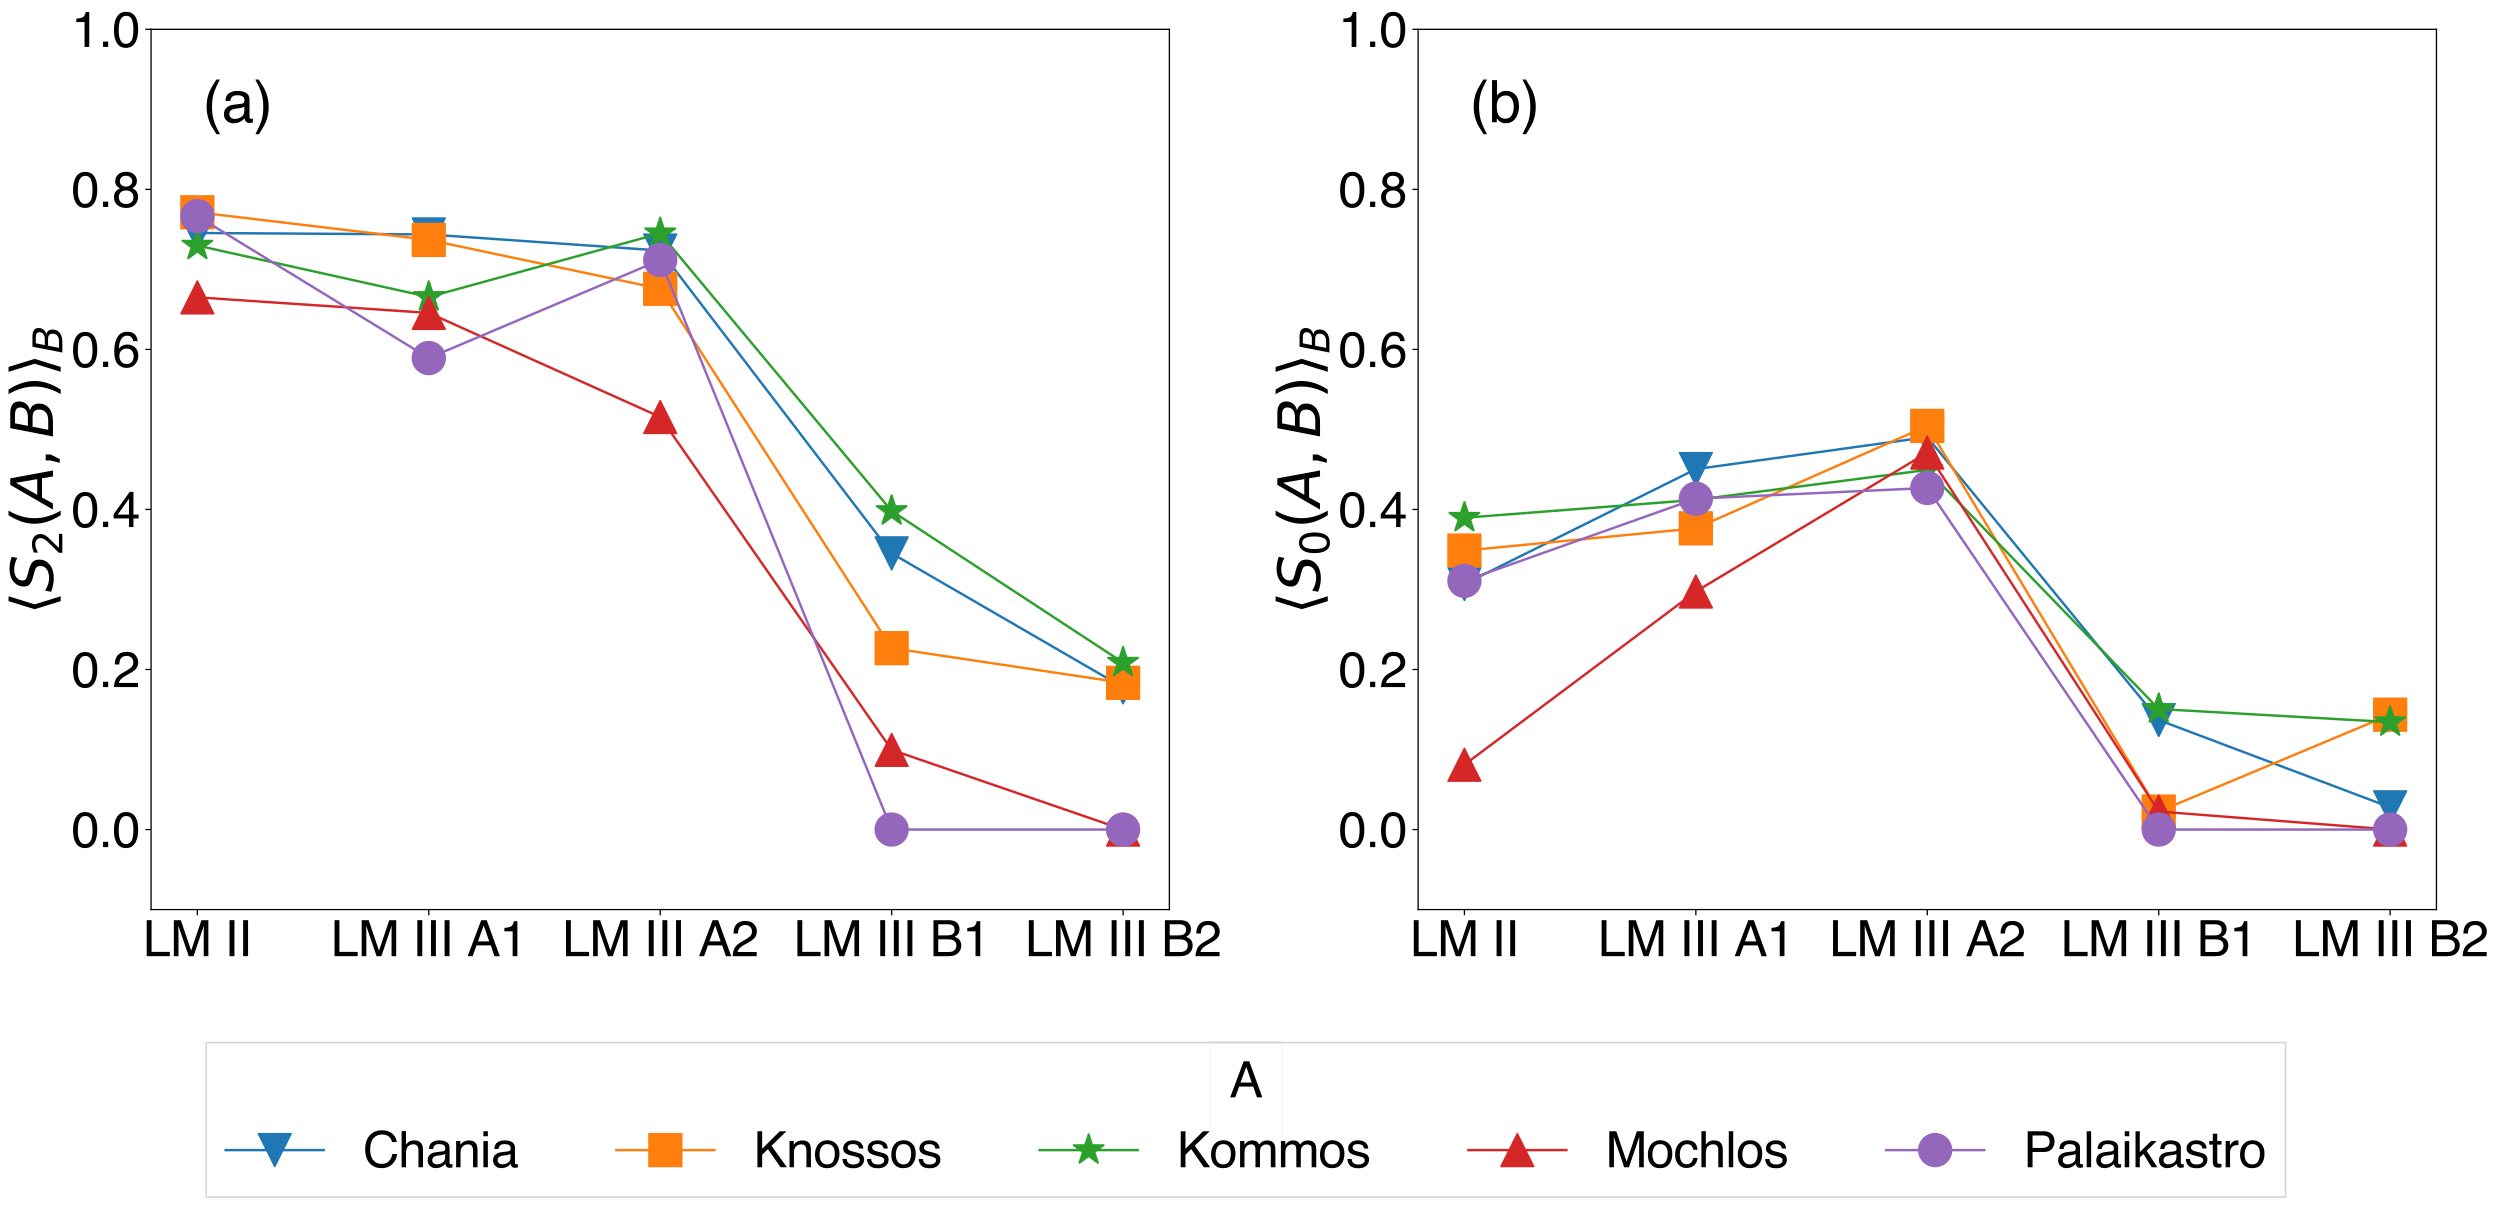 <?xml version="1.0" encoding="utf-8" standalone="no"?>
<!DOCTYPE svg PUBLIC "-//W3C//DTD SVG 1.1//EN"
  "http://www.w3.org/Graphics/SVG/1.1/DTD/svg11.dtd">
<svg xmlns:xlink="http://www.w3.org/1999/xlink" width="1530.001pt" height="739.807pt" viewBox="0 0 1530.001 739.807" xmlns="http://www.w3.org/2000/svg" version="1.1">
 <defs>
  <style type="text/css">*{stroke-linejoin: round; stroke-linecap: butt}</style>
 </defs>
 <g id="figure_1">
  <g id="patch_1">
   <path d="M 0 739.807 
L 1530.001 739.807 
L 1530.001 -0 
L 0 -0 
z
" style="fill: #ffffff"/>
  </g>
  <g id="axes_1">
   <g id="patch_2">
    <path d="M 92.45 556.66 
L 715.66 556.66 
L 715.66 17.96 
L 92.45 17.96 
z
" style="fill: #ffffff"/>
   </g>
   <g id="matplotlib.axis_1">
    <g id="xtick_1">
     <g id="line2d_1">
      <defs>
       <path id="ma31a22ff80" d="M 0 0 
L 0 3.5 
" style="stroke: #000000; stroke-width: 0.8"/>
      </defs>
      <g>
       <use xlink:href="#ma31a22ff80" x="120.778" y="556.66" style="stroke: #000000; stroke-width: 0.8"/>
      </g>
     </g>
     <g id="text_1">
      <!-- LM II -->
      <g transform="translate(87.44 585.18) scale(0.3 -0.3)">
       <defs>
        <path id="Helvetica-4c" d="M 488 4591 
L 1109 4591 
L 1109 547 
L 3434 547 
L 3434 0 
L 488 0 
L 488 4591 
z
" transform="scale(0.016)"/>
        <path id="Helvetica-4d" d="M 472 4591 
L 1363 4591 
L 2681 709 
L 3991 4591 
L 4872 4591 
L 4872 0 
L 4281 0 
L 4281 2709 
Q 4281 2850 4287 3175 
Q 4294 3500 4294 3872 
L 2984 0 
L 2369 0 
L 1050 3872 
L 1050 3731 
Q 1050 3563 1058 3217 
Q 1066 2872 1066 2709 
L 1066 0 
L 472 0 
L 472 4591 
z
" transform="scale(0.016)"/>
        <path id="Helvetica-20" transform="scale(0.016)"/>
        <path id="Helvetica-49" d="M 628 4591 
L 1256 4591 
L 1256 0 
L 628 0 
L 628 4591 
z
" transform="scale(0.016)"/>
       </defs>
       <use xlink:href="#Helvetica-4c"/>
       <use xlink:href="#Helvetica-4d" x="55.615"/>
       <use xlink:href="#Helvetica-20" x="138.916"/>
       <use xlink:href="#Helvetica-49" x="166.699"/>
       <use xlink:href="#Helvetica-49" x="194.482"/>
      </g>
     </g>
    </g>
    <g id="xtick_2">
     <g id="line2d_2">
      <g>
       <use xlink:href="#ma31a22ff80" x="262.416" y="556.66" style="stroke: #000000; stroke-width: 0.8"/>
      </g>
     </g>
     <g id="text_2">
      <!-- LM III A1 -->
      <g transform="translate(202.398 585.18) scale(0.3 -0.3)">
       <defs>
        <path id="Helvetica-41" d="M 2844 1881 
L 2147 3909 
L 1406 1881 
L 2844 1881 
z
M 1822 4591 
L 2525 4591 
L 4191 0 
L 3509 0 
L 3044 1375 
L 1228 1375 
L 731 0 
L 94 0 
L 1822 4591 
z
" transform="scale(0.016)"/>
        <path id="Helvetica-31" d="M 613 3169 
L 613 3600 
Q 1222 3659 1462 3798 
Q 1703 3938 1822 4456 
L 2266 4456 
L 2266 0 
L 1666 0 
L 1666 3169 
L 613 3169 
z
" transform="scale(0.016)"/>
       </defs>
       <use xlink:href="#Helvetica-4c"/>
       <use xlink:href="#Helvetica-4d" x="55.615"/>
       <use xlink:href="#Helvetica-20" x="138.916"/>
       <use xlink:href="#Helvetica-49" x="166.699"/>
       <use xlink:href="#Helvetica-49" x="194.482"/>
       <use xlink:href="#Helvetica-49" x="222.266"/>
       <use xlink:href="#Helvetica-20" x="250.049"/>
       <use xlink:href="#Helvetica-41" x="277.832"/>
       <use xlink:href="#Helvetica-31" x="344.531"/>
      </g>
     </g>
    </g>
    <g id="xtick_3">
     <g id="line2d_3">
      <g>
       <use xlink:href="#ma31a22ff80" x="404.055" y="556.66" style="stroke: #000000; stroke-width: 0.8"/>
      </g>
     </g>
     <g id="text_3">
      <!-- LM III A2 -->
      <g transform="translate(344.036 585.18) scale(0.3 -0.3)">
       <defs>
        <path id="Helvetica-32" d="M 200 0 
Q 231 578 439 1006 
Q 647 1434 1250 1784 
L 1850 2131 
Q 2253 2366 2416 2531 
Q 2672 2791 2672 3125 
Q 2672 3516 2437 3745 
Q 2203 3975 1813 3975 
Q 1234 3975 1013 3538 
Q 894 3303 881 2888 
L 309 2888 
Q 319 3472 525 3841 
Q 891 4491 1816 4491 
Q 2584 4491 2939 4075 
Q 3294 3659 3294 3150 
Q 3294 2613 2916 2231 
Q 2697 2009 2131 1694 
L 1703 1456 
Q 1397 1288 1222 1134 
Q 909 863 828 531 
L 3272 531 
L 3272 0 
L 200 0 
z
" transform="scale(0.016)"/>
       </defs>
       <use xlink:href="#Helvetica-4c"/>
       <use xlink:href="#Helvetica-4d" x="55.615"/>
       <use xlink:href="#Helvetica-20" x="138.916"/>
       <use xlink:href="#Helvetica-49" x="166.699"/>
       <use xlink:href="#Helvetica-49" x="194.482"/>
       <use xlink:href="#Helvetica-49" x="222.266"/>
       <use xlink:href="#Helvetica-20" x="250.049"/>
       <use xlink:href="#Helvetica-41" x="277.832"/>
       <use xlink:href="#Helvetica-32" x="344.531"/>
      </g>
     </g>
    </g>
    <g id="xtick_4">
     <g id="line2d_4">
      <g>
       <use xlink:href="#ma31a22ff80" x="545.694" y="556.66" style="stroke: #000000; stroke-width: 0.8"/>
      </g>
     </g>
     <g id="text_4">
      <!-- LM III B1 -->
      <g transform="translate(485.675 585.18) scale(0.3 -0.3)">
       <defs>
        <path id="Helvetica-42" d="M 2213 2650 
Q 2606 2650 2825 2759 
Q 3169 2931 3169 3378 
Q 3169 3828 2803 3984 
Q 2597 4072 2191 4072 
L 1081 4072 
L 1081 2650 
L 2213 2650 
z
M 2422 531 
Q 2994 531 3238 863 
Q 3391 1072 3391 1369 
Q 3391 1869 2944 2050 
Q 2706 2147 2316 2147 
L 1081 2147 
L 1081 531 
L 2422 531 
z
M 472 4591 
L 2444 4591 
Q 3250 4591 3591 4109 
Q 3791 3825 3791 3453 
Q 3791 3019 3544 2741 
Q 3416 2594 3175 2472 
Q 3528 2338 3703 2169 
Q 4013 1869 4013 1341 
Q 4013 897 3734 538 
Q 3319 0 2413 0 
L 472 0 
L 472 4591 
z
" transform="scale(0.016)"/>
       </defs>
       <use xlink:href="#Helvetica-4c"/>
       <use xlink:href="#Helvetica-4d" x="55.615"/>
       <use xlink:href="#Helvetica-20" x="138.916"/>
       <use xlink:href="#Helvetica-49" x="166.699"/>
       <use xlink:href="#Helvetica-49" x="194.482"/>
       <use xlink:href="#Helvetica-49" x="222.266"/>
       <use xlink:href="#Helvetica-20" x="250.049"/>
       <use xlink:href="#Helvetica-42" x="277.832"/>
       <use xlink:href="#Helvetica-31" x="344.531"/>
      </g>
     </g>
    </g>
    <g id="xtick_5">
     <g id="line2d_5">
      <g>
       <use xlink:href="#ma31a22ff80" x="687.332" y="556.66" style="stroke: #000000; stroke-width: 0.8"/>
      </g>
     </g>
     <g id="text_5">
      <!-- LM III B2 -->
      <g transform="translate(627.313 585.18) scale(0.3 -0.3)">
       <use xlink:href="#Helvetica-4c"/>
       <use xlink:href="#Helvetica-4d" x="55.615"/>
       <use xlink:href="#Helvetica-20" x="138.916"/>
       <use xlink:href="#Helvetica-49" x="166.699"/>
       <use xlink:href="#Helvetica-49" x="194.482"/>
       <use xlink:href="#Helvetica-49" x="222.266"/>
       <use xlink:href="#Helvetica-20" x="250.049"/>
       <use xlink:href="#Helvetica-42" x="277.832"/>
       <use xlink:href="#Helvetica-32" x="344.531"/>
      </g>
     </g>
    </g>
   </g>
   <g id="matplotlib.axis_2">
    <g id="ytick_1">
     <g id="line2d_6">
      <defs>
       <path id="m31cfd6e6dc" d="M 0 0 
L -3.5 0 
" style="stroke: #000000; stroke-width: 0.8"/>
      </defs>
      <g>
       <use xlink:href="#m31cfd6e6dc" x="92.45" y="507.687" style="stroke: #000000; stroke-width: 0.8"/>
      </g>
     </g>
     <g id="text_6">
      <!-- 0.0 -->
      <g transform="translate(43.75 518.448) scale(0.3 -0.3)">
       <defs>
        <path id="Helvetica-30" d="M 1731 4475 
Q 2600 4475 2988 3759 
Q 3288 3206 3288 2244 
Q 3288 1331 3016 734 
Q 2622 -122 1728 -122 
Q 922 -122 528 578 
Q 200 1163 200 2147 
Q 200 2909 397 3456 
Q 766 4475 1731 4475 
z
M 1725 391 
Q 2163 391 2422 778 
Q 2681 1166 2681 2222 
Q 2681 2984 2493 3476 
Q 2306 3969 1766 3969 
Q 1269 3969 1039 3501 
Q 809 3034 809 2125 
Q 809 1441 956 1025 
Q 1181 391 1725 391 
z
" transform="scale(0.016)"/>
        <path id="Helvetica-2e" d="M 547 681 
L 1200 681 
L 1200 0 
L 547 0 
L 547 681 
z
" transform="scale(0.016)"/>
       </defs>
       <use xlink:href="#Helvetica-30"/>
       <use xlink:href="#Helvetica-2e" x="55.615"/>
       <use xlink:href="#Helvetica-30" x="83.398"/>
      </g>
     </g>
    </g>
    <g id="ytick_2">
     <g id="line2d_7">
      <g>
       <use xlink:href="#m31cfd6e6dc" x="92.45" y="409.742" style="stroke: #000000; stroke-width: 0.8"/>
      </g>
     </g>
     <g id="text_7">
      <!-- 0.2 -->
      <g transform="translate(43.75 420.502) scale(0.3 -0.3)">
       <use xlink:href="#Helvetica-30"/>
       <use xlink:href="#Helvetica-2e" x="55.615"/>
       <use xlink:href="#Helvetica-32" x="83.398"/>
      </g>
     </g>
    </g>
    <g id="ytick_3">
     <g id="line2d_8">
      <g>
       <use xlink:href="#m31cfd6e6dc" x="92.45" y="311.797" style="stroke: #000000; stroke-width: 0.8"/>
      </g>
     </g>
     <g id="text_8">
      <!-- 0.4 -->
      <g transform="translate(43.75 322.557) scale(0.3 -0.3)">
       <defs>
        <path id="Helvetica-34" d="M 2116 1584 
L 2116 3613 
L 681 1584 
L 2116 1584 
z
M 2125 0 
L 2125 1094 
L 163 1094 
L 163 1644 
L 2213 4488 
L 2688 4488 
L 2688 1584 
L 3347 1584 
L 3347 1094 
L 2688 1094 
L 2688 0 
L 2125 0 
z
" transform="scale(0.016)"/>
       </defs>
       <use xlink:href="#Helvetica-30"/>
       <use xlink:href="#Helvetica-2e" x="55.615"/>
       <use xlink:href="#Helvetica-34" x="83.398"/>
      </g>
     </g>
    </g>
    <g id="ytick_4">
     <g id="line2d_9">
      <g>
       <use xlink:href="#m31cfd6e6dc" x="92.45" y="213.851" style="stroke: #000000; stroke-width: 0.8"/>
      </g>
     </g>
     <g id="text_9">
      <!-- 0.6 -->
      <g transform="translate(43.75 224.611) scale(0.3 -0.3)">
       <defs>
        <path id="Helvetica-36" d="M 1872 4494 
Q 2622 4494 2917 4105 
Q 3213 3716 3213 3303 
L 2656 3303 
Q 2606 3569 2497 3719 
Q 2294 4000 1881 4000 
Q 1409 4000 1131 3564 
Q 853 3128 822 2316 
Q 1016 2600 1309 2741 
Q 1578 2866 1909 2866 
Q 2472 2866 2890 2506 
Q 3309 2147 3309 1434 
Q 3309 825 2912 354 
Q 2516 -116 1781 -116 
Q 1153 -116 697 361 
Q 241 838 241 1966 
Q 241 2800 444 3381 
Q 834 4494 1872 4494 
z
M 1831 384 
Q 2275 384 2495 682 
Q 2716 981 2716 1388 
Q 2716 1731 2519 2042 
Q 2322 2353 1803 2353 
Q 1441 2353 1167 2112 
Q 894 1872 894 1388 
Q 894 963 1142 673 
Q 1391 384 1831 384 
z
" transform="scale(0.016)"/>
       </defs>
       <use xlink:href="#Helvetica-30"/>
       <use xlink:href="#Helvetica-2e" x="55.615"/>
       <use xlink:href="#Helvetica-36" x="83.398"/>
      </g>
     </g>
    </g>
    <g id="ytick_5">
     <g id="line2d_10">
      <g>
       <use xlink:href="#m31cfd6e6dc" x="92.45" y="115.906" style="stroke: #000000; stroke-width: 0.8"/>
      </g>
     </g>
     <g id="text_10">
      <!-- 0.8 -->
      <g transform="translate(43.75 126.666) scale(0.3 -0.3)">
       <defs>
        <path id="Helvetica-38" d="M 1741 2600 
Q 2113 2600 2322 2808 
Q 2531 3016 2531 3303 
Q 2531 3553 2331 3762 
Q 2131 3972 1722 3972 
Q 1316 3972 1134 3762 
Q 953 3553 953 3272 
Q 953 2956 1187 2778 
Q 1422 2600 1741 2600 
z
M 1775 384 
Q 2166 384 2423 595 
Q 2681 806 2681 1225 
Q 2681 1659 2415 1884 
Q 2150 2109 1734 2109 
Q 1331 2109 1076 1879 
Q 822 1650 822 1244 
Q 822 894 1055 639 
Q 1288 384 1775 384 
z
M 975 2384 
Q 741 2484 609 2619 
Q 363 2869 363 3269 
Q 363 3769 725 4128 
Q 1088 4488 1753 4488 
Q 2397 4488 2762 4148 
Q 3128 3809 3128 3356 
Q 3128 2938 2916 2678 
Q 2797 2531 2547 2391 
Q 2825 2263 2984 2097 
Q 3281 1784 3281 1284 
Q 3281 694 2884 283 
Q 2488 -128 1763 -128 
Q 1109 -128 657 226 
Q 206 581 206 1256 
Q 206 1653 400 1942 
Q 594 2231 975 2384 
z
" transform="scale(0.016)"/>
       </defs>
       <use xlink:href="#Helvetica-30"/>
       <use xlink:href="#Helvetica-2e" x="55.615"/>
       <use xlink:href="#Helvetica-38" x="83.398"/>
      </g>
     </g>
    </g>
    <g id="ytick_6">
     <g id="line2d_11">
      <g>
       <use xlink:href="#m31cfd6e6dc" x="92.45" y="17.96" style="stroke: #000000; stroke-width: 0.8"/>
      </g>
     </g>
     <g id="text_11">
      <!-- 1.0 -->
      <g transform="translate(43.75 28.72) scale(0.3 -0.3)">
       <use xlink:href="#Helvetica-31"/>
       <use xlink:href="#Helvetica-2e" x="55.615"/>
       <use xlink:href="#Helvetica-30" x="83.398"/>
      </g>
     </g>
    </g>
    <g id="text_12">
     <!-- $\langle S_2(A,B)\rangle_B$ -->
     <g transform="translate(32.455 376.035) rotate(-90) scale(0.35 -0.35)">
      <defs>
       <path id="DejaVuSans-27e8" d="M 572 2006 
L 1453 4856 
L 1984 4856 
L 1103 2006 
L 1984 -844 
L 1453 -844 
L 572 2006 
z
" transform="scale(0.016)"/>
       <path id="DejaVuSans-Oblique-53" d="M 3859 4513 
L 3738 3897 
Q 3422 4066 3111 4152 
Q 2800 4238 2509 4238 
Q 1944 4238 1609 3991 
Q 1275 3744 1275 3334 
Q 1275 3109 1398 2989 
Q 1522 2869 2034 2731 
L 2413 2638 
Q 3053 2472 3303 2217 
Q 3553 1963 3553 1503 
Q 3553 797 2998 353 
Q 2444 -91 1538 -91 
Q 1166 -91 791 -17 
Q 416 56 38 206 
L 166 856 
Q 513 641 861 531 
Q 1209 422 1556 422 
Q 2147 422 2503 684 
Q 2859 947 2859 1369 
Q 2859 1650 2717 1795 
Q 2575 1941 2106 2059 
L 1728 2156 
Q 1081 2325 845 2545 
Q 609 2766 609 3163 
Q 609 3859 1145 4304 
Q 1681 4750 2541 4750 
Q 2875 4750 3203 4690 
Q 3531 4631 3859 4513 
z
" transform="scale(0.016)"/>
       <path id="DejaVuSans-32" d="M 1228 531 
L 3431 531 
L 3431 0 
L 469 0 
L 469 531 
Q 828 903 1448 1529 
Q 2069 2156 2228 2338 
Q 2531 2678 2651 2914 
Q 2772 3150 2772 3378 
Q 2772 3750 2511 3984 
Q 2250 4219 1831 4219 
Q 1534 4219 1204 4116 
Q 875 4013 500 3803 
L 500 4441 
Q 881 4594 1212 4672 
Q 1544 4750 1819 4750 
Q 2544 4750 2975 4387 
Q 3406 4025 3406 3419 
Q 3406 3131 3298 2873 
Q 3191 2616 2906 2266 
Q 2828 2175 2409 1742 
Q 1991 1309 1228 531 
z
" transform="scale(0.016)"/>
       <path id="DejaVuSans-28" d="M 1984 4856 
Q 1566 4138 1362 3434 
Q 1159 2731 1159 2009 
Q 1159 1288 1364 580 
Q 1569 -128 1984 -844 
L 1484 -844 
Q 1016 -109 783 600 
Q 550 1309 550 2009 
Q 550 2706 781 3412 
Q 1013 4119 1484 4856 
L 1984 4856 
z
" transform="scale(0.016)"/>
       <path id="DejaVuSans-Oblique-41" d="M 2356 4666 
L 3072 4666 
L 3938 0 
L 3278 0 
L 3084 1197 
L 984 1197 
L 325 0 
L -341 0 
L 2356 4666 
z
M 2584 4044 
L 1275 1722 
L 2988 1722 
L 2584 4044 
z
" transform="scale(0.016)"/>
       <path id="DejaVuSans-2c" d="M 750 794 
L 1409 794 
L 1409 256 
L 897 -744 
L 494 -744 
L 750 256 
L 750 794 
z
" transform="scale(0.016)"/>
       <path id="DejaVuSans-Oblique-42" d="M 1081 4666 
L 2694 4666 
Q 3350 4666 3675 4422 
Q 4000 4178 4000 3688 
Q 4000 3238 3720 2911 
Q 3441 2584 2988 2516 
Q 3375 2428 3569 2181 
Q 3763 1934 3763 1522 
Q 3763 819 3242 409 
Q 2722 0 1819 0 
L 172 0 
L 1081 4666 
z
M 1234 2228 
L 903 519 
L 1919 519 
Q 2491 519 2800 781 
Q 3109 1044 3109 1522 
Q 3109 1891 2904 2059 
Q 2700 2228 2247 2228 
L 1234 2228 
z
M 1606 4147 
L 1331 2741 
L 2272 2741 
Q 2775 2741 3058 2959 
Q 3341 3178 3341 3566 
Q 3341 3869 3150 4008 
Q 2959 4147 2541 4147 
L 1606 4147 
z
" transform="scale(0.016)"/>
       <path id="DejaVuSans-29" d="M 513 4856 
L 1013 4856 
Q 1481 4119 1714 3412 
Q 1947 2706 1947 2009 
Q 1947 1309 1714 600 
Q 1481 -109 1013 -844 
L 513 -844 
Q 928 -128 1133 580 
Q 1338 1288 1338 2009 
Q 1338 2731 1133 3434 
Q 928 4138 513 4856 
z
" transform="scale(0.016)"/>
       <path id="DejaVuSans-27e9" d="M 1925 2006 
L 1044 -844 
L 513 -844 
L 1394 2006 
L 513 4856 
L 1044 4856 
L 1925 2006 
z
" transform="scale(0.016)"/>
      </defs>
      <use xlink:href="#DejaVuSans-27e8" transform="translate(0 0.125)"/>
      <use xlink:href="#DejaVuSans-Oblique-53" transform="translate(39.014 0.125)"/>
      <use xlink:href="#DejaVuSans-32" transform="translate(102.49 -16.281) scale(0.7)"/>
      <use xlink:href="#DejaVuSans-28" transform="translate(149.761 0.125)"/>
      <use xlink:href="#DejaVuSans-Oblique-41" transform="translate(188.774 0.125)"/>
      <use xlink:href="#DejaVuSans-2c" transform="translate(257.183 0.125)"/>
      <use xlink:href="#DejaVuSans-Oblique-42" transform="translate(308.452 0.125)"/>
      <use xlink:href="#DejaVuSans-29" transform="translate(377.056 0.125)"/>
      <use xlink:href="#DejaVuSans-27e9" transform="translate(416.069 0.125)"/>
      <use xlink:href="#DejaVuSans-Oblique-42" transform="translate(456.04 -16.281) scale(0.7)"/>
     </g>
    </g>
   </g>
   <g id="line2d_12">
    <path d="M 120.778 142.593 
L 262.416 143.48 
L 404.055 153.336 
L 545.694 338.664 
L 687.332 420.704 
" clip-path="url(#pf00689fbd6)" style="fill: none; stroke: #1f77b4; stroke-width: 1.5; stroke-linecap: square"/>
    <defs>
     <path id="m42e66ebc71" d="M -0 10 
L 10 -10 
L -10 -10 
z
" style="stroke: #1f77b4; stroke-linejoin: miter"/>
    </defs>
    <g clip-path="url(#pf00689fbd6)">
     <use xlink:href="#m42e66ebc71" x="120.778" y="142.593" style="fill: #1f77b4; stroke: #1f77b4; stroke-linejoin: miter"/>
     <use xlink:href="#m42e66ebc71" x="262.416" y="143.48" style="fill: #1f77b4; stroke: #1f77b4; stroke-linejoin: miter"/>
     <use xlink:href="#m42e66ebc71" x="404.055" y="153.336" style="fill: #1f77b4; stroke: #1f77b4; stroke-linejoin: miter"/>
     <use xlink:href="#m42e66ebc71" x="545.694" y="338.664" style="fill: #1f77b4; stroke: #1f77b4; stroke-linejoin: miter"/>
     <use xlink:href="#m42e66ebc71" x="687.332" y="420.704" style="fill: #1f77b4; stroke: #1f77b4; stroke-linejoin: miter"/>
    </g>
   </g>
   <g id="line2d_13">
    <path d="M 120.778 129.918 
L 262.416 146.833 
L 404.055 176.713 
L 545.694 396.685 
L 687.332 417.909 
" clip-path="url(#pf00689fbd6)" style="fill: none; stroke: #ff7f0e; stroke-width: 1.5; stroke-linecap: square"/>
    <defs>
     <path id="m9a3cb03543" d="M -10 10 
L 10 10 
L 10 -10 
L -10 -10 
z
" style="stroke: #ff7f0e; stroke-linejoin: miter"/>
    </defs>
    <g clip-path="url(#pf00689fbd6)">
     <use xlink:href="#m9a3cb03543" x="120.778" y="129.918" style="fill: #ff7f0e; stroke: #ff7f0e; stroke-linejoin: miter"/>
     <use xlink:href="#m9a3cb03543" x="262.416" y="146.833" style="fill: #ff7f0e; stroke: #ff7f0e; stroke-linejoin: miter"/>
     <use xlink:href="#m9a3cb03543" x="404.055" y="176.713" style="fill: #ff7f0e; stroke: #ff7f0e; stroke-linejoin: miter"/>
     <use xlink:href="#m9a3cb03543" x="545.694" y="396.685" style="fill: #ff7f0e; stroke: #ff7f0e; stroke-linejoin: miter"/>
     <use xlink:href="#m9a3cb03543" x="687.332" y="417.909" style="fill: #ff7f0e; stroke: #ff7f0e; stroke-linejoin: miter"/>
    </g>
   </g>
   <g id="line2d_14">
    <path d="M 120.778 150.287 
L 262.416 181.733 
L 404.055 142.806 
L 545.694 312.731 
L 687.332 405.541 
" clip-path="url(#pf00689fbd6)" style="fill: none; stroke: #2ca02c; stroke-width: 1.5; stroke-linecap: square"/>
    <defs>
     <path id="mdb248c6187" d="M 0 -10 
L -2.245 -3.09 
L -9.511 -3.09 
L -3.633 1.18 
L -5.878 8.09 
L -0 3.82 
L 5.878 8.09 
L 3.633 1.18 
L 9.511 -3.09 
L 2.245 -3.09 
z
" style="stroke: #2ca02c; stroke-linejoin: bevel"/>
    </defs>
    <g clip-path="url(#pf00689fbd6)">
     <use xlink:href="#mdb248c6187" x="120.778" y="150.287" style="fill: #2ca02c; stroke: #2ca02c; stroke-linejoin: bevel"/>
     <use xlink:href="#mdb248c6187" x="262.416" y="181.733" style="fill: #2ca02c; stroke: #2ca02c; stroke-linejoin: bevel"/>
     <use xlink:href="#mdb248c6187" x="404.055" y="142.806" style="fill: #2ca02c; stroke: #2ca02c; stroke-linejoin: bevel"/>
     <use xlink:href="#mdb248c6187" x="545.694" y="312.731" style="fill: #2ca02c; stroke: #2ca02c; stroke-linejoin: bevel"/>
     <use xlink:href="#mdb248c6187" x="687.332" y="405.541" style="fill: #2ca02c; stroke: #2ca02c; stroke-linejoin: bevel"/>
    </g>
   </g>
   <g id="line2d_15">
    <path d="M 120.778 181.982 
L 262.416 191.512 
L 404.055 255.209 
L 545.694 458.916 
L 687.332 507.687 
" clip-path="url(#pf00689fbd6)" style="fill: none; stroke: #d62728; stroke-width: 1.5; stroke-linecap: square"/>
    <defs>
     <path id="m65c818aa26" d="M 0 -10 
L -10 10 
L 10 10 
z
" style="stroke: #d62728; stroke-linejoin: miter"/>
    </defs>
    <g clip-path="url(#pf00689fbd6)">
     <use xlink:href="#m65c818aa26" x="120.778" y="181.982" style="fill: #d62728; stroke: #d62728; stroke-linejoin: miter"/>
     <use xlink:href="#m65c818aa26" x="262.416" y="191.512" style="fill: #d62728; stroke: #d62728; stroke-linejoin: miter"/>
     <use xlink:href="#m65c818aa26" x="404.055" y="255.209" style="fill: #d62728; stroke: #d62728; stroke-linejoin: miter"/>
     <use xlink:href="#m65c818aa26" x="545.694" y="458.916" style="fill: #d62728; stroke: #d62728; stroke-linejoin: miter"/>
     <use xlink:href="#m65c818aa26" x="687.332" y="507.687" style="fill: #d62728; stroke: #d62728; stroke-linejoin: miter"/>
    </g>
   </g>
   <g id="line2d_16">
    <path d="M 120.778 132.287 
L 262.416 219.136 
L 404.055 159.14 
L 545.694 507.687 
L 687.332 507.687 
" clip-path="url(#pf00689fbd6)" style="fill: none; stroke: #9467bd; stroke-width: 1.5; stroke-linecap: square"/>
    <defs>
     <path id="m91616b20b2" d="M 0 10 
C 2.652 10 5.196 8.946 7.071 7.071 
C 8.946 5.196 10 2.652 10 0 
C 10 -2.652 8.946 -5.196 7.071 -7.071 
C 5.196 -8.946 2.652 -10 0 -10 
C -2.652 -10 -5.196 -8.946 -7.071 -7.071 
C -8.946 -5.196 -10 -2.652 -10 0 
C -10 2.652 -8.946 5.196 -7.071 7.071 
C -5.196 8.946 -2.652 10 0 10 
z
" style="stroke: #9467bd"/>
    </defs>
    <g clip-path="url(#pf00689fbd6)">
     <use xlink:href="#m91616b20b2" x="120.778" y="132.287" style="fill: #9467bd; stroke: #9467bd"/>
     <use xlink:href="#m91616b20b2" x="262.416" y="219.136" style="fill: #9467bd; stroke: #9467bd"/>
     <use xlink:href="#m91616b20b2" x="404.055" y="159.14" style="fill: #9467bd; stroke: #9467bd"/>
     <use xlink:href="#m91616b20b2" x="545.694" y="507.687" style="fill: #9467bd; stroke: #9467bd"/>
     <use xlink:href="#m91616b20b2" x="687.332" y="507.687" style="fill: #9467bd; stroke: #9467bd"/>
    </g>
   </g>
   <g id="patch_3">
    <path d="M 92.45 556.66 
L 92.45 17.96 
" style="fill: none; stroke: #000000; stroke-width: 0.8; stroke-linejoin: miter; stroke-linecap: square"/>
   </g>
   <g id="patch_4">
    <path d="M 715.66 556.66 
L 715.66 17.96 
" style="fill: none; stroke: #000000; stroke-width: 0.8; stroke-linejoin: miter; stroke-linecap: square"/>
   </g>
   <g id="patch_5">
    <path d="M 92.45 556.66 
L 715.66 556.66 
" style="fill: none; stroke: #000000; stroke-width: 0.8; stroke-linejoin: miter; stroke-linecap: square"/>
   </g>
   <g id="patch_6">
    <path d="M 92.45 17.96 
L 715.66 17.96 
" style="fill: none; stroke: #000000; stroke-width: 0.8; stroke-linejoin: miter; stroke-linecap: square"/>
   </g>
   <g id="text_13">
    <!-- (a) -->
    <g transform="translate(123.95 74.824) scale(0.35 -0.35)">
     <defs>
      <path id="Helvetica-28" d="M 1894 4666 
Q 1403 3713 1256 3263 
Q 1034 2578 1034 1681 
Q 1034 775 1288 25 
Q 1444 -438 1903 -1306 
L 1525 -1306 
Q 1069 -594 959 -397 
Q 850 -200 722 138 
Q 547 600 478 1125 
Q 444 1397 444 1644 
Q 444 2569 734 3291 
Q 919 3750 1503 4666 
L 1894 4666 
z
" transform="scale(0.016)"/>
      <path id="Helvetica-61" d="M 844 891 
Q 844 647 1022 506 
Q 1200 366 1444 366 
Q 1741 366 2019 503 
Q 2488 731 2488 1250 
L 2488 1703 
Q 2384 1638 2221 1594 
Q 2059 1550 1903 1531 
L 1563 1488 
Q 1256 1447 1103 1359 
Q 844 1213 844 891 
z
M 2206 2028 
Q 2400 2053 2466 2191 
Q 2503 2266 2503 2406 
Q 2503 2694 2298 2823 
Q 2094 2953 1713 2953 
Q 1272 2953 1088 2716 
Q 984 2584 953 2325 
L 428 2325 
Q 444 2944 830 3186 
Q 1216 3428 1725 3428 
Q 2316 3428 2684 3203 
Q 3050 2978 3050 2503 
L 3050 575 
Q 3050 488 3086 434 
Q 3122 381 3238 381 
Q 3275 381 3322 386 
Q 3369 391 3422 400 
L 3422 -16 
Q 3291 -53 3222 -62 
Q 3153 -72 3034 -72 
Q 2744 -72 2613 134 
Q 2544 244 2516 444 
Q 2344 219 2022 53 
Q 1700 -113 1313 -113 
Q 847 -113 551 170 
Q 256 453 256 878 
Q 256 1344 547 1600 
Q 838 1856 1309 1916 
L 2206 2028 
z
M 1741 3428 
L 1741 3428 
z
" transform="scale(0.016)"/>
      <path id="Helvetica-29" d="M 222 -1306 
Q 719 -338 863 106 
Q 1081 778 1081 1681 
Q 1081 2584 828 3334 
Q 672 3797 213 4666 
L 591 4666 
Q 1072 3897 1173 3717 
Q 1275 3538 1394 3222 
Q 1544 2831 1608 2450 
Q 1672 2069 1672 1716 
Q 1672 791 1378 66 
Q 1194 -400 613 -1306 
L 222 -1306 
z
" transform="scale(0.016)"/>
     </defs>
     <use xlink:href="#Helvetica-28"/>
     <use xlink:href="#Helvetica-61" x="33.301"/>
     <use xlink:href="#Helvetica-29" x="88.916"/>
    </g>
   </g>
  </g>
  <g id="axes_2">
   <g id="patch_7">
    <path d="M 867.9 556.66 
L 1491.11 556.66 
L 1491.11 17.96 
L 867.9 17.96 
z
" style="fill: #ffffff"/>
   </g>
   <g id="matplotlib.axis_3">
    <g id="xtick_6">
     <g id="line2d_17">
      <g>
       <use xlink:href="#ma31a22ff80" x="896.228" y="556.66" style="stroke: #000000; stroke-width: 0.8"/>
      </g>
     </g>
     <g id="text_14">
      <!-- LM II -->
      <g transform="translate(862.89 585.18) scale(0.3 -0.3)">
       <use xlink:href="#Helvetica-4c"/>
       <use xlink:href="#Helvetica-4d" x="55.615"/>
       <use xlink:href="#Helvetica-20" x="138.916"/>
       <use xlink:href="#Helvetica-49" x="166.699"/>
       <use xlink:href="#Helvetica-49" x="194.482"/>
      </g>
     </g>
    </g>
    <g id="xtick_7">
     <g id="line2d_18">
      <g>
       <use xlink:href="#ma31a22ff80" x="1037.866" y="556.66" style="stroke: #000000; stroke-width: 0.8"/>
      </g>
     </g>
     <g id="text_15">
      <!-- LM III A1 -->
      <g transform="translate(977.848 585.18) scale(0.3 -0.3)">
       <use xlink:href="#Helvetica-4c"/>
       <use xlink:href="#Helvetica-4d" x="55.615"/>
       <use xlink:href="#Helvetica-20" x="138.916"/>
       <use xlink:href="#Helvetica-49" x="166.699"/>
       <use xlink:href="#Helvetica-49" x="194.482"/>
       <use xlink:href="#Helvetica-49" x="222.266"/>
       <use xlink:href="#Helvetica-20" x="250.049"/>
       <use xlink:href="#Helvetica-41" x="277.832"/>
       <use xlink:href="#Helvetica-31" x="344.531"/>
      </g>
     </g>
    </g>
    <g id="xtick_8">
     <g id="line2d_19">
      <g>
       <use xlink:href="#ma31a22ff80" x="1179.505" y="556.66" style="stroke: #000000; stroke-width: 0.8"/>
      </g>
     </g>
     <g id="text_16">
      <!-- LM III A2 -->
      <g transform="translate(1119.486 585.18) scale(0.3 -0.3)">
       <use xlink:href="#Helvetica-4c"/>
       <use xlink:href="#Helvetica-4d" x="55.615"/>
       <use xlink:href="#Helvetica-20" x="138.916"/>
       <use xlink:href="#Helvetica-49" x="166.699"/>
       <use xlink:href="#Helvetica-49" x="194.482"/>
       <use xlink:href="#Helvetica-49" x="222.266"/>
       <use xlink:href="#Helvetica-20" x="250.049"/>
       <use xlink:href="#Helvetica-41" x="277.832"/>
       <use xlink:href="#Helvetica-32" x="344.531"/>
      </g>
     </g>
    </g>
    <g id="xtick_9">
     <g id="line2d_20">
      <g>
       <use xlink:href="#ma31a22ff80" x="1321.144" y="556.66" style="stroke: #000000; stroke-width: 0.8"/>
      </g>
     </g>
     <g id="text_17">
      <!-- LM III B1 -->
      <g transform="translate(1261.125 585.18) scale(0.3 -0.3)">
       <use xlink:href="#Helvetica-4c"/>
       <use xlink:href="#Helvetica-4d" x="55.615"/>
       <use xlink:href="#Helvetica-20" x="138.916"/>
       <use xlink:href="#Helvetica-49" x="166.699"/>
       <use xlink:href="#Helvetica-49" x="194.482"/>
       <use xlink:href="#Helvetica-49" x="222.266"/>
       <use xlink:href="#Helvetica-20" x="250.049"/>
       <use xlink:href="#Helvetica-42" x="277.832"/>
       <use xlink:href="#Helvetica-31" x="344.531"/>
      </g>
     </g>
    </g>
    <g id="xtick_10">
     <g id="line2d_21">
      <g>
       <use xlink:href="#ma31a22ff80" x="1462.782" y="556.66" style="stroke: #000000; stroke-width: 0.8"/>
      </g>
     </g>
     <g id="text_18">
      <!-- LM III B2 -->
      <g transform="translate(1402.763 585.18) scale(0.3 -0.3)">
       <use xlink:href="#Helvetica-4c"/>
       <use xlink:href="#Helvetica-4d" x="55.615"/>
       <use xlink:href="#Helvetica-20" x="138.916"/>
       <use xlink:href="#Helvetica-49" x="166.699"/>
       <use xlink:href="#Helvetica-49" x="194.482"/>
       <use xlink:href="#Helvetica-49" x="222.266"/>
       <use xlink:href="#Helvetica-20" x="250.049"/>
       <use xlink:href="#Helvetica-42" x="277.832"/>
       <use xlink:href="#Helvetica-32" x="344.531"/>
      </g>
     </g>
    </g>
   </g>
   <g id="matplotlib.axis_4">
    <g id="ytick_7">
     <g id="line2d_22">
      <g>
       <use xlink:href="#m31cfd6e6dc" x="867.9" y="507.687" style="stroke: #000000; stroke-width: 0.8"/>
      </g>
     </g>
     <g id="text_19">
      <!-- 0.0 -->
      <g transform="translate(819.2 518.448) scale(0.3 -0.3)">
       <use xlink:href="#Helvetica-30"/>
       <use xlink:href="#Helvetica-2e" x="55.615"/>
       <use xlink:href="#Helvetica-30" x="83.398"/>
      </g>
     </g>
    </g>
    <g id="ytick_8">
     <g id="line2d_23">
      <g>
       <use xlink:href="#m31cfd6e6dc" x="867.9" y="409.742" style="stroke: #000000; stroke-width: 0.8"/>
      </g>
     </g>
     <g id="text_20">
      <!-- 0.2 -->
      <g transform="translate(819.2 420.502) scale(0.3 -0.3)">
       <use xlink:href="#Helvetica-30"/>
       <use xlink:href="#Helvetica-2e" x="55.615"/>
       <use xlink:href="#Helvetica-32" x="83.398"/>
      </g>
     </g>
    </g>
    <g id="ytick_9">
     <g id="line2d_24">
      <g>
       <use xlink:href="#m31cfd6e6dc" x="867.9" y="311.797" style="stroke: #000000; stroke-width: 0.8"/>
      </g>
     </g>
     <g id="text_21">
      <!-- 0.4 -->
      <g transform="translate(819.2 322.557) scale(0.3 -0.3)">
       <use xlink:href="#Helvetica-30"/>
       <use xlink:href="#Helvetica-2e" x="55.615"/>
       <use xlink:href="#Helvetica-34" x="83.398"/>
      </g>
     </g>
    </g>
    <g id="ytick_10">
     <g id="line2d_25">
      <g>
       <use xlink:href="#m31cfd6e6dc" x="867.9" y="213.851" style="stroke: #000000; stroke-width: 0.8"/>
      </g>
     </g>
     <g id="text_22">
      <!-- 0.6 -->
      <g transform="translate(819.2 224.611) scale(0.3 -0.3)">
       <use xlink:href="#Helvetica-30"/>
       <use xlink:href="#Helvetica-2e" x="55.615"/>
       <use xlink:href="#Helvetica-36" x="83.398"/>
      </g>
     </g>
    </g>
    <g id="ytick_11">
     <g id="line2d_26">
      <g>
       <use xlink:href="#m31cfd6e6dc" x="867.9" y="115.906" style="stroke: #000000; stroke-width: 0.8"/>
      </g>
     </g>
     <g id="text_23">
      <!-- 0.8 -->
      <g transform="translate(819.2 126.666) scale(0.3 -0.3)">
       <use xlink:href="#Helvetica-30"/>
       <use xlink:href="#Helvetica-2e" x="55.615"/>
       <use xlink:href="#Helvetica-38" x="83.398"/>
      </g>
     </g>
    </g>
    <g id="ytick_12">
     <g id="line2d_27">
      <g>
       <use xlink:href="#m31cfd6e6dc" x="867.9" y="17.96" style="stroke: #000000; stroke-width: 0.8"/>
      </g>
     </g>
     <g id="text_24">
      <!-- 1.0 -->
      <g transform="translate(819.2 28.72) scale(0.3 -0.3)">
       <use xlink:href="#Helvetica-31"/>
       <use xlink:href="#Helvetica-2e" x="55.615"/>
       <use xlink:href="#Helvetica-30" x="83.398"/>
      </g>
     </g>
    </g>
    <g id="text_25">
     <!-- $\langle S_0(A,B)\rangle_B$ -->
     <g transform="translate(807.905 376.035) rotate(-90) scale(0.35 -0.35)">
      <defs>
       <path id="DejaVuSans-30" d="M 2034 4250 
Q 1547 4250 1301 3770 
Q 1056 3291 1056 2328 
Q 1056 1369 1301 889 
Q 1547 409 2034 409 
Q 2525 409 2770 889 
Q 3016 1369 3016 2328 
Q 3016 3291 2770 3770 
Q 2525 4250 2034 4250 
z
M 2034 4750 
Q 2819 4750 3233 4129 
Q 3647 3509 3647 2328 
Q 3647 1150 3233 529 
Q 2819 -91 2034 -91 
Q 1250 -91 836 529 
Q 422 1150 422 2328 
Q 422 3509 836 4129 
Q 1250 4750 2034 4750 
z
" transform="scale(0.016)"/>
      </defs>
      <use xlink:href="#DejaVuSans-27e8" transform="translate(0 0.125)"/>
      <use xlink:href="#DejaVuSans-Oblique-53" transform="translate(39.014 0.125)"/>
      <use xlink:href="#DejaVuSans-30" transform="translate(102.49 -16.281) scale(0.7)"/>
      <use xlink:href="#DejaVuSans-28" transform="translate(149.761 0.125)"/>
      <use xlink:href="#DejaVuSans-Oblique-41" transform="translate(188.774 0.125)"/>
      <use xlink:href="#DejaVuSans-2c" transform="translate(257.183 0.125)"/>
      <use xlink:href="#DejaVuSans-Oblique-42" transform="translate(308.452 0.125)"/>
      <use xlink:href="#DejaVuSans-29" transform="translate(377.056 0.125)"/>
      <use xlink:href="#DejaVuSans-27e9" transform="translate(416.069 0.125)"/>
      <use xlink:href="#DejaVuSans-Oblique-42" transform="translate(456.04 -16.281) scale(0.7)"/>
     </g>
    </g>
   </g>
   <g id="line2d_28">
    <path d="M 896.228 357.402 
L 1037.866 287.077 
L 1179.505 267.5 
L 1321.144 440.675 
L 1462.782 494.084 
" clip-path="url(#p2e8e5f7522)" style="fill: none; stroke: #1f77b4; stroke-width: 1.5; stroke-linecap: square"/>
    <g clip-path="url(#p2e8e5f7522)">
     <use xlink:href="#m42e66ebc71" x="896.228" y="357.402" style="fill: #1f77b4; stroke: #1f77b4; stroke-linejoin: miter"/>
     <use xlink:href="#m42e66ebc71" x="1037.866" y="287.077" style="fill: #1f77b4; stroke: #1f77b4; stroke-linejoin: miter"/>
     <use xlink:href="#m42e66ebc71" x="1179.505" y="267.5" style="fill: #1f77b4; stroke: #1f77b4; stroke-linejoin: miter"/>
     <use xlink:href="#m42e66ebc71" x="1321.144" y="440.675" style="fill: #1f77b4; stroke: #1f77b4; stroke-linejoin: miter"/>
     <use xlink:href="#m42e66ebc71" x="1462.782" y="494.084" style="fill: #1f77b4; stroke: #1f77b4; stroke-linejoin: miter"/>
    </g>
   </g>
   <g id="line2d_29">
    <path d="M 896.228 336.959 
L 1037.866 323.311 
L 1179.505 260.647 
L 1321.144 496.66 
L 1462.782 437.402 
" clip-path="url(#p2e8e5f7522)" style="fill: none; stroke: #ff7f0e; stroke-width: 1.5; stroke-linecap: square"/>
    <g clip-path="url(#p2e8e5f7522)">
     <use xlink:href="#m9a3cb03543" x="896.228" y="336.959" style="fill: #ff7f0e; stroke: #ff7f0e; stroke-linejoin: miter"/>
     <use xlink:href="#m9a3cb03543" x="1037.866" y="323.311" style="fill: #ff7f0e; stroke: #ff7f0e; stroke-linejoin: miter"/>
     <use xlink:href="#m9a3cb03543" x="1179.505" y="260.647" style="fill: #ff7f0e; stroke: #ff7f0e; stroke-linejoin: miter"/>
     <use xlink:href="#m9a3cb03543" x="1321.144" y="496.66" style="fill: #ff7f0e; stroke: #ff7f0e; stroke-linejoin: miter"/>
     <use xlink:href="#m9a3cb03543" x="1462.782" y="437.402" style="fill: #ff7f0e; stroke: #ff7f0e; stroke-linejoin: miter"/>
    </g>
   </g>
   <g id="line2d_30">
    <path d="M 896.228 316.858 
L 1037.866 305.902 
L 1179.505 287.581 
L 1321.144 433.923 
L 1462.782 441.937 
" clip-path="url(#p2e8e5f7522)" style="fill: none; stroke: #2ca02c; stroke-width: 1.5; stroke-linecap: square"/>
    <g clip-path="url(#p2e8e5f7522)">
     <use xlink:href="#mdb248c6187" x="896.228" y="316.858" style="fill: #2ca02c; stroke: #2ca02c; stroke-linejoin: bevel"/>
     <use xlink:href="#mdb248c6187" x="1037.866" y="305.902" style="fill: #2ca02c; stroke: #2ca02c; stroke-linejoin: bevel"/>
     <use xlink:href="#mdb248c6187" x="1179.505" y="287.581" style="fill: #2ca02c; stroke: #2ca02c; stroke-linejoin: bevel"/>
     <use xlink:href="#mdb248c6187" x="1321.144" y="433.923" style="fill: #2ca02c; stroke: #2ca02c; stroke-linejoin: bevel"/>
     <use xlink:href="#mdb248c6187" x="1462.782" y="441.937" style="fill: #2ca02c; stroke: #2ca02c; stroke-linejoin: bevel"/>
    </g>
   </g>
   <g id="line2d_31">
    <path d="M 896.228 468.023 
L 1037.866 361.994 
L 1179.505 276.983 
L 1321.144 496.66 
L 1462.782 507.687 
" clip-path="url(#p2e8e5f7522)" style="fill: none; stroke: #d62728; stroke-width: 1.5; stroke-linecap: square"/>
    <g clip-path="url(#p2e8e5f7522)">
     <use xlink:href="#m65c818aa26" x="896.228" y="468.023" style="fill: #d62728; stroke: #d62728; stroke-linejoin: miter"/>
     <use xlink:href="#m65c818aa26" x="1037.866" y="361.994" style="fill: #d62728; stroke: #d62728; stroke-linejoin: miter"/>
     <use xlink:href="#m65c818aa26" x="1179.505" y="276.983" style="fill: #d62728; stroke: #d62728; stroke-linejoin: miter"/>
     <use xlink:href="#m65c818aa26" x="1321.144" y="496.66" style="fill: #d62728; stroke: #d62728; stroke-linejoin: miter"/>
     <use xlink:href="#m65c818aa26" x="1462.782" y="507.687" style="fill: #d62728; stroke: #d62728; stroke-linejoin: miter"/>
    </g>
   </g>
   <g id="line2d_32">
    <path d="M 896.228 355.49 
L 1037.866 305.173 
L 1179.505 298.628 
L 1321.144 507.687 
L 1462.782 507.687 
" clip-path="url(#p2e8e5f7522)" style="fill: none; stroke: #9467bd; stroke-width: 1.5; stroke-linecap: square"/>
    <g clip-path="url(#p2e8e5f7522)">
     <use xlink:href="#m91616b20b2" x="896.228" y="355.49" style="fill: #9467bd; stroke: #9467bd"/>
     <use xlink:href="#m91616b20b2" x="1037.866" y="305.173" style="fill: #9467bd; stroke: #9467bd"/>
     <use xlink:href="#m91616b20b2" x="1179.505" y="298.628" style="fill: #9467bd; stroke: #9467bd"/>
     <use xlink:href="#m91616b20b2" x="1321.144" y="507.687" style="fill: #9467bd; stroke: #9467bd"/>
     <use xlink:href="#m91616b20b2" x="1462.782" y="507.687" style="fill: #9467bd; stroke: #9467bd"/>
    </g>
   </g>
   <g id="patch_8">
    <path d="M 867.9 556.66 
L 867.9 17.96 
" style="fill: none; stroke: #000000; stroke-width: 0.8; stroke-linejoin: miter; stroke-linecap: square"/>
   </g>
   <g id="patch_9">
    <path d="M 1491.11 556.66 
L 1491.11 17.96 
" style="fill: none; stroke: #000000; stroke-width: 0.8; stroke-linejoin: miter; stroke-linecap: square"/>
   </g>
   <g id="patch_10">
    <path d="M 867.9 556.66 
L 1491.11 556.66 
" style="fill: none; stroke: #000000; stroke-width: 0.8; stroke-linejoin: miter; stroke-linecap: square"/>
   </g>
   <g id="patch_11">
    <path d="M 867.9 17.96 
L 1491.11 17.96 
" style="fill: none; stroke: #000000; stroke-width: 0.8; stroke-linejoin: miter; stroke-linecap: square"/>
   </g>
   <g id="text_26">
    <!-- (b) -->
    <g transform="translate(899.4 74.824) scale(0.35 -0.35)">
     <defs>
      <path id="Helvetica-62" d="M 369 4606 
L 916 4606 
L 916 2941 
Q 1100 3181 1356 3307 
Q 1613 3434 1913 3434 
Q 2538 3434 2927 3004 
Q 3316 2575 3316 1738 
Q 3316 944 2931 419 
Q 2547 -106 1866 -106 
Q 1484 -106 1222 78 
Q 1066 188 888 428 
L 888 0 
L 369 0 
L 369 4606 
z
M 1831 391 
Q 2288 391 2514 753 
Q 2741 1116 2741 1709 
Q 2741 2238 2514 2584 
Q 2288 2931 1847 2931 
Q 1463 2931 1173 2647 
Q 884 2363 884 1709 
Q 884 1238 1003 944 
Q 1225 391 1831 391 
z
" transform="scale(0.016)"/>
     </defs>
     <use xlink:href="#Helvetica-28"/>
     <use xlink:href="#Helvetica-62" x="33.301"/>
     <use xlink:href="#Helvetica-29" x="88.916"/>
    </g>
   </g>
  </g>
  <g id="legend_1">
   <g id="patch_12">
    <path d="M 740.42 704.834 
L 784.43 704.834 
L 784.43 638.06 
L 740.42 638.06 
z
" style="fill: #ffffff; opacity: 0.8; stroke: #cccccc; stroke-linejoin: miter"/>
   </g>
   <g id="text_27">
    <!-- A -->
    <g transform="translate(752.42 671.58) scale(0.3 -0.3)">
     <use xlink:href="#Helvetica-41"/>
    </g>
   </g>
  </g>
  <g id="legend_2">
   <g id="patch_13">
    <path d="M 126.137 732.607 
L 1398.713 732.607 
L 1398.713 638.06 
L 126.137 638.06 
z
" style="fill: #ffffff; opacity: 0.8; stroke: #cccccc; stroke-linejoin: miter"/>
   </g>
   <g id="text_28">
    <!-- A -->
    <g transform="translate(752.42 671.58) scale(0.3 -0.3)">
     <use xlink:href="#Helvetica-41"/>
    </g>
   </g>
   <g id="line2d_33">
    <path d="M 138.137 703.854 
L 168.137 703.854 
L 198.137 703.854 
" style="fill: none; stroke: #1f77b4; stroke-width: 1.5; stroke-linecap: square"/>
    <g>
     <use xlink:href="#m42e66ebc71" x="168.137" y="703.854" style="fill: #1f77b4; stroke: #1f77b4; stroke-linejoin: miter"/>
    </g>
   </g>
   <g id="text_29">
    <!-- Chania -->
    <g transform="translate(222.137 714.354) scale(0.3 -0.3)">
     <defs>
      <path id="Helvetica-43" d="M 2422 4716 
Q 3294 4716 3775 4256 
Q 4256 3797 4309 3213 
L 3703 3213 
Q 3600 3656 3292 3915 
Q 2984 4175 2428 4175 
Q 1750 4175 1333 3698 
Q 916 3222 916 2238 
Q 916 1431 1292 929 
Q 1669 428 2416 428 
Q 3103 428 3463 956 
Q 3653 1234 3747 1688 
L 4353 1688 
Q 4272 963 3816 472 
Q 3269 -119 2341 -119 
Q 1541 -119 997 366 
Q 281 1006 281 2344 
Q 281 3359 819 4009 
Q 1400 4716 2422 4716 
z
M 2297 4716 
L 2297 4716 
z
" transform="scale(0.016)"/>
      <path id="Helvetica-68" d="M 413 4606 
L 975 4606 
L 975 2894 
Q 1175 3147 1334 3250 
Q 1606 3428 2013 3428 
Q 2741 3428 3000 2919 
Q 3141 2641 3141 2147 
L 3141 0 
L 2563 0 
L 2563 2109 
Q 2563 2478 2469 2650 
Q 2316 2925 1894 2925 
Q 1544 2925 1259 2684 
Q 975 2444 975 1775 
L 975 0 
L 413 0 
L 413 4606 
z
" transform="scale(0.016)"/>
      <path id="Helvetica-6e" d="M 413 3347 
L 947 3347 
L 947 2872 
Q 1184 3166 1450 3294 
Q 1716 3422 2041 3422 
Q 2753 3422 3003 2925 
Q 3141 2653 3141 2147 
L 3141 0 
L 2569 0 
L 2569 2109 
Q 2569 2416 2478 2603 
Q 2328 2916 1934 2916 
Q 1734 2916 1606 2875 
Q 1375 2806 1200 2600 
Q 1059 2434 1017 2257 
Q 975 2081 975 1753 
L 975 0 
L 413 0 
L 413 3347 
z
M 1734 3428 
L 1734 3428 
z
" transform="scale(0.016)"/>
      <path id="Helvetica-69" d="M 413 3331 
L 984 3331 
L 984 0 
L 413 0 
L 413 3331 
z
M 413 4591 
L 984 4591 
L 984 3953 
L 413 3953 
L 413 4591 
z
" transform="scale(0.016)"/>
     </defs>
     <use xlink:href="#Helvetica-43"/>
     <use xlink:href="#Helvetica-68" x="72.217"/>
     <use xlink:href="#Helvetica-61" x="127.832"/>
     <use xlink:href="#Helvetica-6e" x="183.447"/>
     <use xlink:href="#Helvetica-69" x="239.062"/>
     <use xlink:href="#Helvetica-61" x="261.279"/>
    </g>
   </g>
   <g id="line2d_34">
    <path d="M 377.199 703.854 
L 407.199 703.854 
L 437.199 703.854 
" style="fill: none; stroke: #ff7f0e; stroke-width: 1.5; stroke-linecap: square"/>
    <g>
     <use xlink:href="#m9a3cb03543" x="407.199" y="703.854" style="fill: #ff7f0e; stroke: #ff7f0e; stroke-linejoin: miter"/>
    </g>
   </g>
   <g id="text_30">
    <!-- Knossos -->
    <g transform="translate(461.199 714.354) scale(0.3 -0.3)">
     <defs>
      <path id="Helvetica-4b" d="M 488 4591 
L 1094 4591 
L 1094 2353 
L 3331 4591 
L 4191 4591 
L 2281 2741 
L 4244 0 
L 3434 0 
L 1828 2303 
L 1094 1600 
L 1094 0 
L 488 0 
L 488 4591 
z
" transform="scale(0.016)"/>
      <path id="Helvetica-6f" d="M 1741 363 
Q 2300 363 2508 786 
Q 2716 1209 2716 1728 
Q 2716 2197 2566 2491 
Q 2328 2953 1747 2953 
Q 1231 2953 997 2559 
Q 763 2166 763 1609 
Q 763 1075 997 719 
Q 1231 363 1741 363 
z
M 1763 3444 
Q 2409 3444 2856 3012 
Q 3303 2581 3303 1744 
Q 3303 934 2909 406 
Q 2516 -122 1688 -122 
Q 997 -122 590 345 
Q 184 813 184 1600 
Q 184 2444 612 2944 
Q 1041 3444 1763 3444 
z
M 1744 3428 
L 1744 3428 
z
" transform="scale(0.016)"/>
      <path id="Helvetica-73" d="M 747 1050 
Q 772 769 888 619 
Q 1100 347 1625 347 
Q 1938 347 2175 483 
Q 2413 619 2413 903 
Q 2413 1119 2222 1231 
Q 2100 1300 1741 1391 
L 1294 1503 
Q 866 1609 663 1741 
Q 300 1969 300 2372 
Q 300 2847 642 3140 
Q 984 3434 1563 3434 
Q 2319 3434 2653 2991 
Q 2863 2709 2856 2384 
L 2325 2384 
Q 2309 2575 2191 2731 
Q 1997 2953 1519 2953 
Q 1200 2953 1036 2831 
Q 872 2709 872 2509 
Q 872 2291 1088 2159 
Q 1213 2081 1456 2022 
L 1828 1931 
Q 2434 1784 2641 1647 
Q 2969 1431 2969 969 
Q 2969 522 2630 197 
Q 2291 -128 1597 -128 
Q 850 -128 539 211 
Q 228 550 206 1050 
L 747 1050 
z
M 1578 3428 
L 1578 3428 
z
" transform="scale(0.016)"/>
     </defs>
     <use xlink:href="#Helvetica-4b"/>
     <use xlink:href="#Helvetica-6e" x="66.699"/>
     <use xlink:href="#Helvetica-6f" x="122.314"/>
     <use xlink:href="#Helvetica-73" x="177.93"/>
     <use xlink:href="#Helvetica-73" x="227.93"/>
     <use xlink:href="#Helvetica-6f" x="277.93"/>
     <use xlink:href="#Helvetica-73" x="333.545"/>
    </g>
   </g>
   <g id="line2d_35">
    <path d="M 636.259 703.854 
L 666.259 703.854 
L 696.259 703.854 
" style="fill: none; stroke: #2ca02c; stroke-width: 1.5; stroke-linecap: square"/>
    <g>
     <use xlink:href="#mdb248c6187" x="666.259" y="703.854" style="fill: #2ca02c; stroke: #2ca02c; stroke-linejoin: bevel"/>
    </g>
   </g>
   <g id="text_31">
    <!-- Kommos -->
    <g transform="translate(720.259 714.354) scale(0.3 -0.3)">
     <defs>
      <path id="Helvetica-6d" d="M 413 3347 
L 969 3347 
L 969 2872 
Q 1169 3119 1331 3231 
Q 1609 3422 1963 3422 
Q 2363 3422 2606 3225 
Q 2744 3113 2856 2894 
Q 3044 3163 3297 3292 
Q 3550 3422 3866 3422 
Q 4541 3422 4784 2934 
Q 4916 2672 4916 2228 
L 4916 0 
L 4331 0 
L 4331 2325 
Q 4331 2659 4164 2784 
Q 3997 2909 3756 2909 
Q 3425 2909 3186 2687 
Q 2947 2466 2947 1947 
L 2947 0 
L 2375 0 
L 2375 2184 
Q 2375 2525 2294 2681 
Q 2166 2916 1816 2916 
Q 1497 2916 1236 2669 
Q 975 2422 975 1775 
L 975 0 
L 413 0 
L 413 3347 
z
" transform="scale(0.016)"/>
     </defs>
     <use xlink:href="#Helvetica-4b"/>
     <use xlink:href="#Helvetica-6f" x="66.699"/>
     <use xlink:href="#Helvetica-6d" x="122.314"/>
     <use xlink:href="#Helvetica-6d" x="205.615"/>
     <use xlink:href="#Helvetica-6f" x="288.916"/>
     <use xlink:href="#Helvetica-73" x="344.531"/>
    </g>
   </g>
   <g id="line2d_36">
    <path d="M 898.613 703.854 
L 928.613 703.854 
L 958.613 703.854 
" style="fill: none; stroke: #d62728; stroke-width: 1.5; stroke-linecap: square"/>
    <g>
     <use xlink:href="#m65c818aa26" x="928.613" y="703.854" style="fill: #d62728; stroke: #d62728; stroke-linejoin: miter"/>
    </g>
   </g>
   <g id="text_32">
    <!-- Mochlos -->
    <g transform="translate(982.613 714.354) scale(0.3 -0.3)">
     <defs>
      <path id="Helvetica-63" d="M 1703 3444 
Q 2269 3444 2623 3169 
Q 2978 2894 3050 2222 
L 2503 2222 
Q 2453 2531 2275 2736 
Q 2097 2941 1703 2941 
Q 1166 2941 934 2416 
Q 784 2075 784 1575 
Q 784 1072 996 728 
Q 1209 384 1666 384 
Q 2016 384 2220 598 
Q 2425 813 2503 1184 
L 3050 1184 
Q 2956 519 2581 211 
Q 2206 -97 1622 -97 
Q 966 -97 575 383 
Q 184 863 184 1581 
Q 184 2463 612 2953 
Q 1041 3444 1703 3444 
z
M 1616 3428 
L 1616 3428 
z
" transform="scale(0.016)"/>
      <path id="Helvetica-6c" d="M 428 4591 
L 991 4591 
L 991 0 
L 428 0 
L 428 4591 
z
" transform="scale(0.016)"/>
     </defs>
     <use xlink:href="#Helvetica-4d"/>
     <use xlink:href="#Helvetica-6f" x="83.301"/>
     <use xlink:href="#Helvetica-63" x="138.916"/>
     <use xlink:href="#Helvetica-68" x="188.916"/>
     <use xlink:href="#Helvetica-6c" x="244.531"/>
     <use xlink:href="#Helvetica-6f" x="266.748"/>
     <use xlink:href="#Helvetica-73" x="322.363"/>
    </g>
   </g>
   <g id="line2d_37">
    <path d="M 1154.316 703.854 
L 1184.316 703.854 
L 1214.316 703.854 
" style="fill: none; stroke: #9467bd; stroke-width: 1.5; stroke-linecap: square"/>
    <g>
     <use xlink:href="#m91616b20b2" x="1184.316" y="703.854" style="fill: #9467bd; stroke: #9467bd"/>
    </g>
   </g>
   <g id="text_33">
    <!-- Palaikastro -->
    <g transform="translate(1238.316 714.354) scale(0.3 -0.3)">
     <defs>
      <path id="Helvetica-50" d="M 547 4591 
L 2613 4591 
Q 3225 4591 3600 4245 
Q 3975 3900 3975 3275 
Q 3975 2738 3640 2339 
Q 3306 1941 2613 1941 
L 1169 1941 
L 1169 0 
L 547 0 
L 547 4591 
z
M 3347 3272 
Q 3347 3778 2972 3959 
Q 2766 4056 2406 4056 
L 1169 4056 
L 1169 2466 
L 2406 2466 
Q 2825 2466 3086 2644 
Q 3347 2822 3347 3272 
z
" transform="scale(0.016)"/>
      <path id="Helvetica-6b" d="M 400 4591 
L 941 4591 
L 941 1925 
L 2384 3347 
L 3103 3347 
L 1822 2094 
L 3175 0 
L 2456 0 
L 1413 1688 
L 941 1256 
L 941 0 
L 400 0 
L 400 4591 
z
" transform="scale(0.016)"/>
      <path id="Helvetica-74" d="M 525 4281 
L 1094 4281 
L 1094 3347 
L 1628 3347 
L 1628 2888 
L 1094 2888 
L 1094 703 
Q 1094 528 1213 469 
Q 1278 434 1431 434 
Q 1472 434 1519 436 
Q 1566 438 1628 444 
L 1628 0 
Q 1531 -28 1426 -40 
Q 1322 -53 1200 -53 
Q 806 -53 665 148 
Q 525 350 525 672 
L 525 2888 
L 72 2888 
L 72 3347 
L 525 3347 
L 525 4281 
z
" transform="scale(0.016)"/>
      <path id="Helvetica-72" d="M 428 3347 
L 963 3347 
L 963 2769 
Q 1028 2938 1284 3180 
Q 1541 3422 1875 3422 
Q 1891 3422 1928 3419 
Q 1966 3416 2056 3406 
L 2056 2813 
Q 2006 2822 1964 2825 
Q 1922 2828 1872 2828 
Q 1447 2828 1219 2554 
Q 991 2281 991 1925 
L 991 0 
L 428 0 
L 428 3347 
z
" transform="scale(0.016)"/>
     </defs>
     <use xlink:href="#Helvetica-50"/>
     <use xlink:href="#Helvetica-61" x="66.699"/>
     <use xlink:href="#Helvetica-6c" x="122.314"/>
     <use xlink:href="#Helvetica-61" x="144.531"/>
     <use xlink:href="#Helvetica-69" x="200.146"/>
     <use xlink:href="#Helvetica-6b" x="222.363"/>
     <use xlink:href="#Helvetica-61" x="272.363"/>
     <use xlink:href="#Helvetica-73" x="327.979"/>
     <use xlink:href="#Helvetica-74" x="377.979"/>
     <use xlink:href="#Helvetica-72" x="405.762"/>
     <use xlink:href="#Helvetica-6f" x="439.062"/>
    </g>
   </g>
  </g>
 </g>
 <defs>
  <clipPath id="pf00689fbd6">
   <rect x="92.45" y="17.96" width="623.21" height="538.7"/>
  </clipPath>
  <clipPath id="p2e8e5f7522">
   <rect x="867.9" y="17.96" width="623.21" height="538.7"/>
  </clipPath>
 </defs>
</svg>
